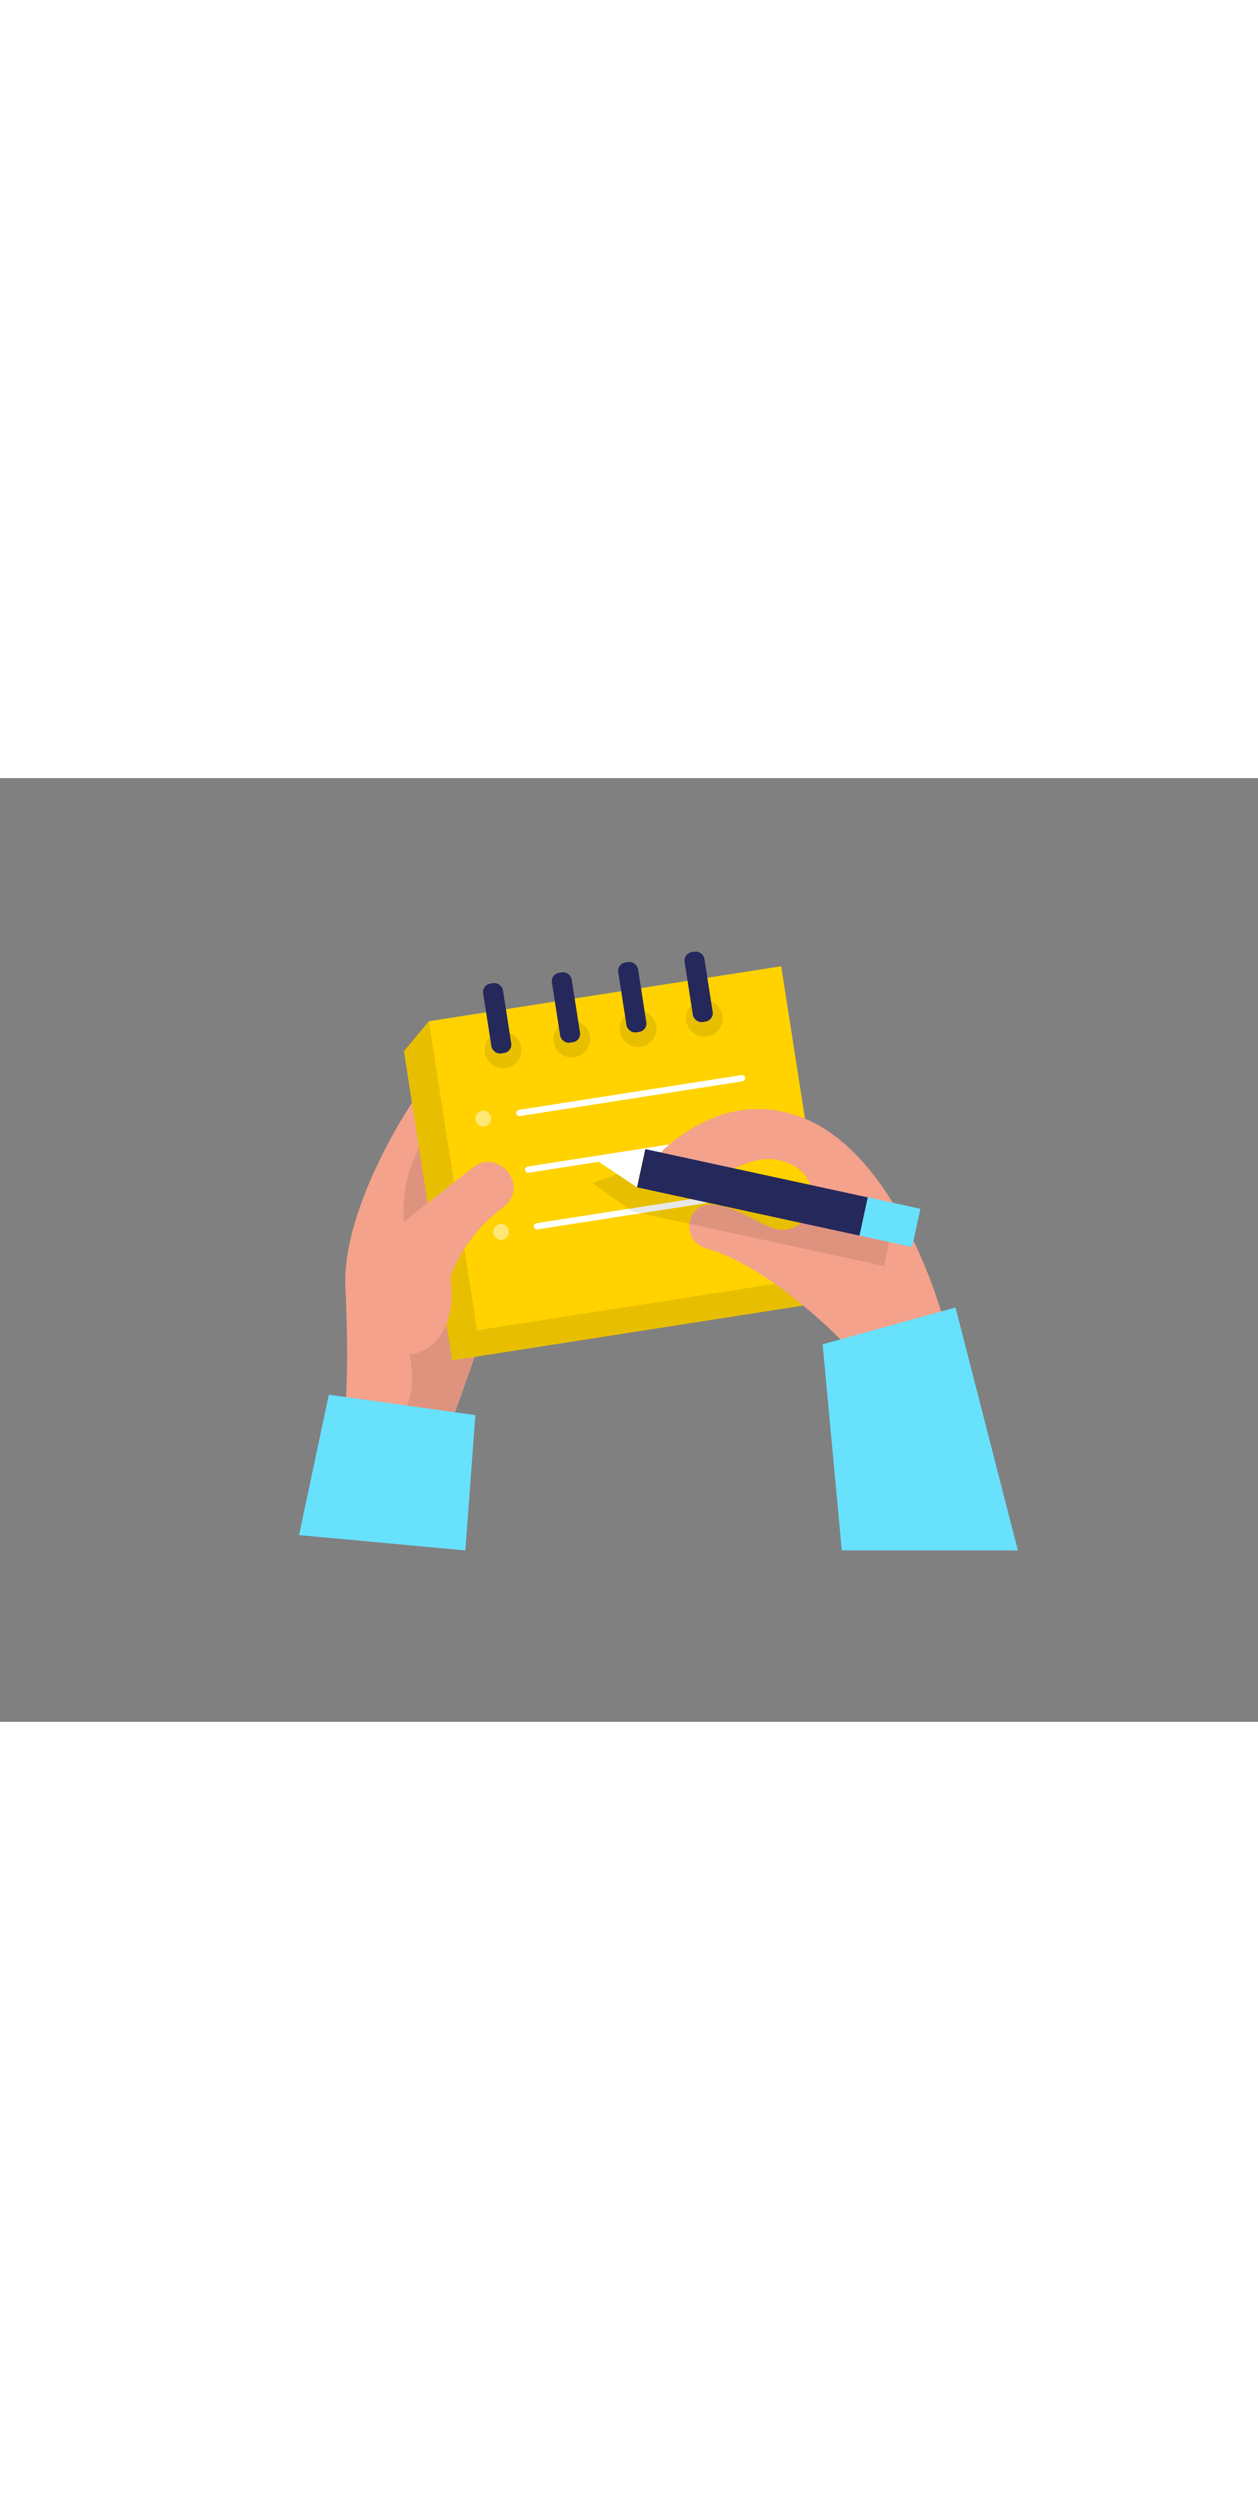 <svg id="Layer_1" data-name="Layer 1" xmlns="http://www.w3.org/2000/svg" viewBox="0 0 400 300" data-imageid="note-taking-two-color-89cef" imageName="Note taking" class="illustrations_image" style="width: 151px;"><rect x="0" y="0" width="400" height="300" fill="#808080" stroke="none"/><path d="M131,103.21s-22.38,33.16-21.17,58.72,0,37.73,0,37.73l34.54,2.84,6.84-19.21Z" fill="#f4a28c"/><path d="M126.47,172.48s8.82,17.27,2,28.71l15.88,1.31,6.84-19.21S145.13,163.14,126.47,172.48Z" opacity="0.09"/><polygon points="253.28 151.42 240.47 69.35 146.89 83.96 136.36 77.28 128.44 86.84 143.78 185.09 255.81 167.6 263.73 158.05 253.28 151.42" fill="#ffd200"/><polygon points="253.28 151.42 240.47 69.35 146.89 83.96 136.36 77.28 128.44 86.84 143.78 185.09 255.81 167.6 263.73 158.05 253.28 151.42" opacity="0.09"/><rect x="143.35" y="67.94" width="113.39" height="99.44" transform="translate(-15.75 32.26) rotate(-8.87)" fill="#ffd200"/><circle cx="159.95" cy="86.37" r="5.84" opacity="0.09"/><rect x="154.9" y="65.12" width="6.37" height="22.47" rx="2.67" transform="translate(-9.88 25.29) rotate(-8.87)" fill="#24285b"/><circle cx="181.81" cy="82.95" r="5.84" opacity="0.09"/><rect x="176.77" y="61.7" width="6.37" height="22.47" rx="2.67" transform="translate(-9.1 28.62) rotate(-8.87)" fill="#24285b"/><circle cx="202.91" cy="79.66" r="5.84" opacity="0.09"/><rect x="197.86" y="58.41" width="6.37" height="22.47" rx="2.67" transform="translate(-8.34 31.84) rotate(-8.87)" fill="#24285b"/><circle cx="224" cy="76.37" r="5.84" opacity="0.09"/><rect x="218.96" y="55.12" width="6.37" height="22.47" rx="2.67" transform="translate(-7.58 35.05) rotate(-8.87)" fill="#24285b"/><circle cx="153.68" cy="108.24" r="2.52" fill="#fff" opacity="0.46"/><circle cx="156.49" cy="126.25" r="2.52" fill="#fff" opacity="0.46"/><circle cx="159.3" cy="144.26" r="2.52" fill="#fff" opacity="0.46"/><line x1="165.14" y1="106.45" x2="235.91" y2="95.4" fill="none" stroke="#fff" stroke-linecap="round" stroke-linejoin="bevel" stroke-width="2"/><line x1="167.95" y1="124.46" x2="238.73" y2="113.41" fill="none" stroke="#fff" stroke-linecap="round" stroke-linejoin="bevel" stroke-width="2"/><line x1="170.76" y1="142.47" x2="241.54" y2="131.43" fill="none" stroke="#fff" stroke-linecap="round" stroke-linejoin="bevel" stroke-width="2"/><path d="M128.44,141.08l21.83-17.24c7.92-6.25,17.88,5.16,10.42,12-.42.38-.88.77-1.39,1.15a48.86,48.86,0,0,0-16.2,21.73s3.65,18.26-9.74,23.74S102.83,166.69,128.44,141.08Z" fill="#f4a28c"/><polygon points="104.56 196.01 151.16 202.5 147.97 245.51 95.09 240.64 104.56 196.01" fill="#68e1fd" class="target-color"/><path d="M216,129.35c-6.25.22-9.16-7.66-4.46-11.79,9-7.88,24.37-16.91,43.25-9.77,30.43,11.49,44.43,61.77,44.43,61.77l-27.73,13.21S247,155.88,224.37,149.4c-8-2.31-6.32-14.37,2-13.83l.92.09c11.26,1.52,17.77,10.52,25.08,7.17s9.74-17.74-4.26-21.25C237.28,118.86,229.25,128.9,216,129.35Z" fill="#f4a28c"/><polygon points="200.05 124.46 188.39 128.77 201.05 137.75 281.19 155.11 284.29 139 248.04 127.22 200.05 124.46" opacity="0.09"/><rect x="203.03" y="125.46" width="72.42" height="12.43" transform="translate(33.35 -47.72) rotate(12.24)" fill="#24285b"/><polygon points="205.17 117.92 188.39 120.64 202.53 130.07 205.17 117.92" fill="#fff"/><rect x="274.43" y="134.94" width="17.11" height="12.43" transform="translate(36.35 -56.78) rotate(12.24)" fill="#68e1fd" class="target-color"/><polygon points="261.57 179.98 303.82 168.29 323.65 245.51 267.66 245.51 261.57 179.98" fill="#68e1fd" class="target-color"/><path d="M133.26,117.66a41.91,41.91,0,0,0-4.82,23.42l7.54-6Z" opacity="0.09"/></svg>